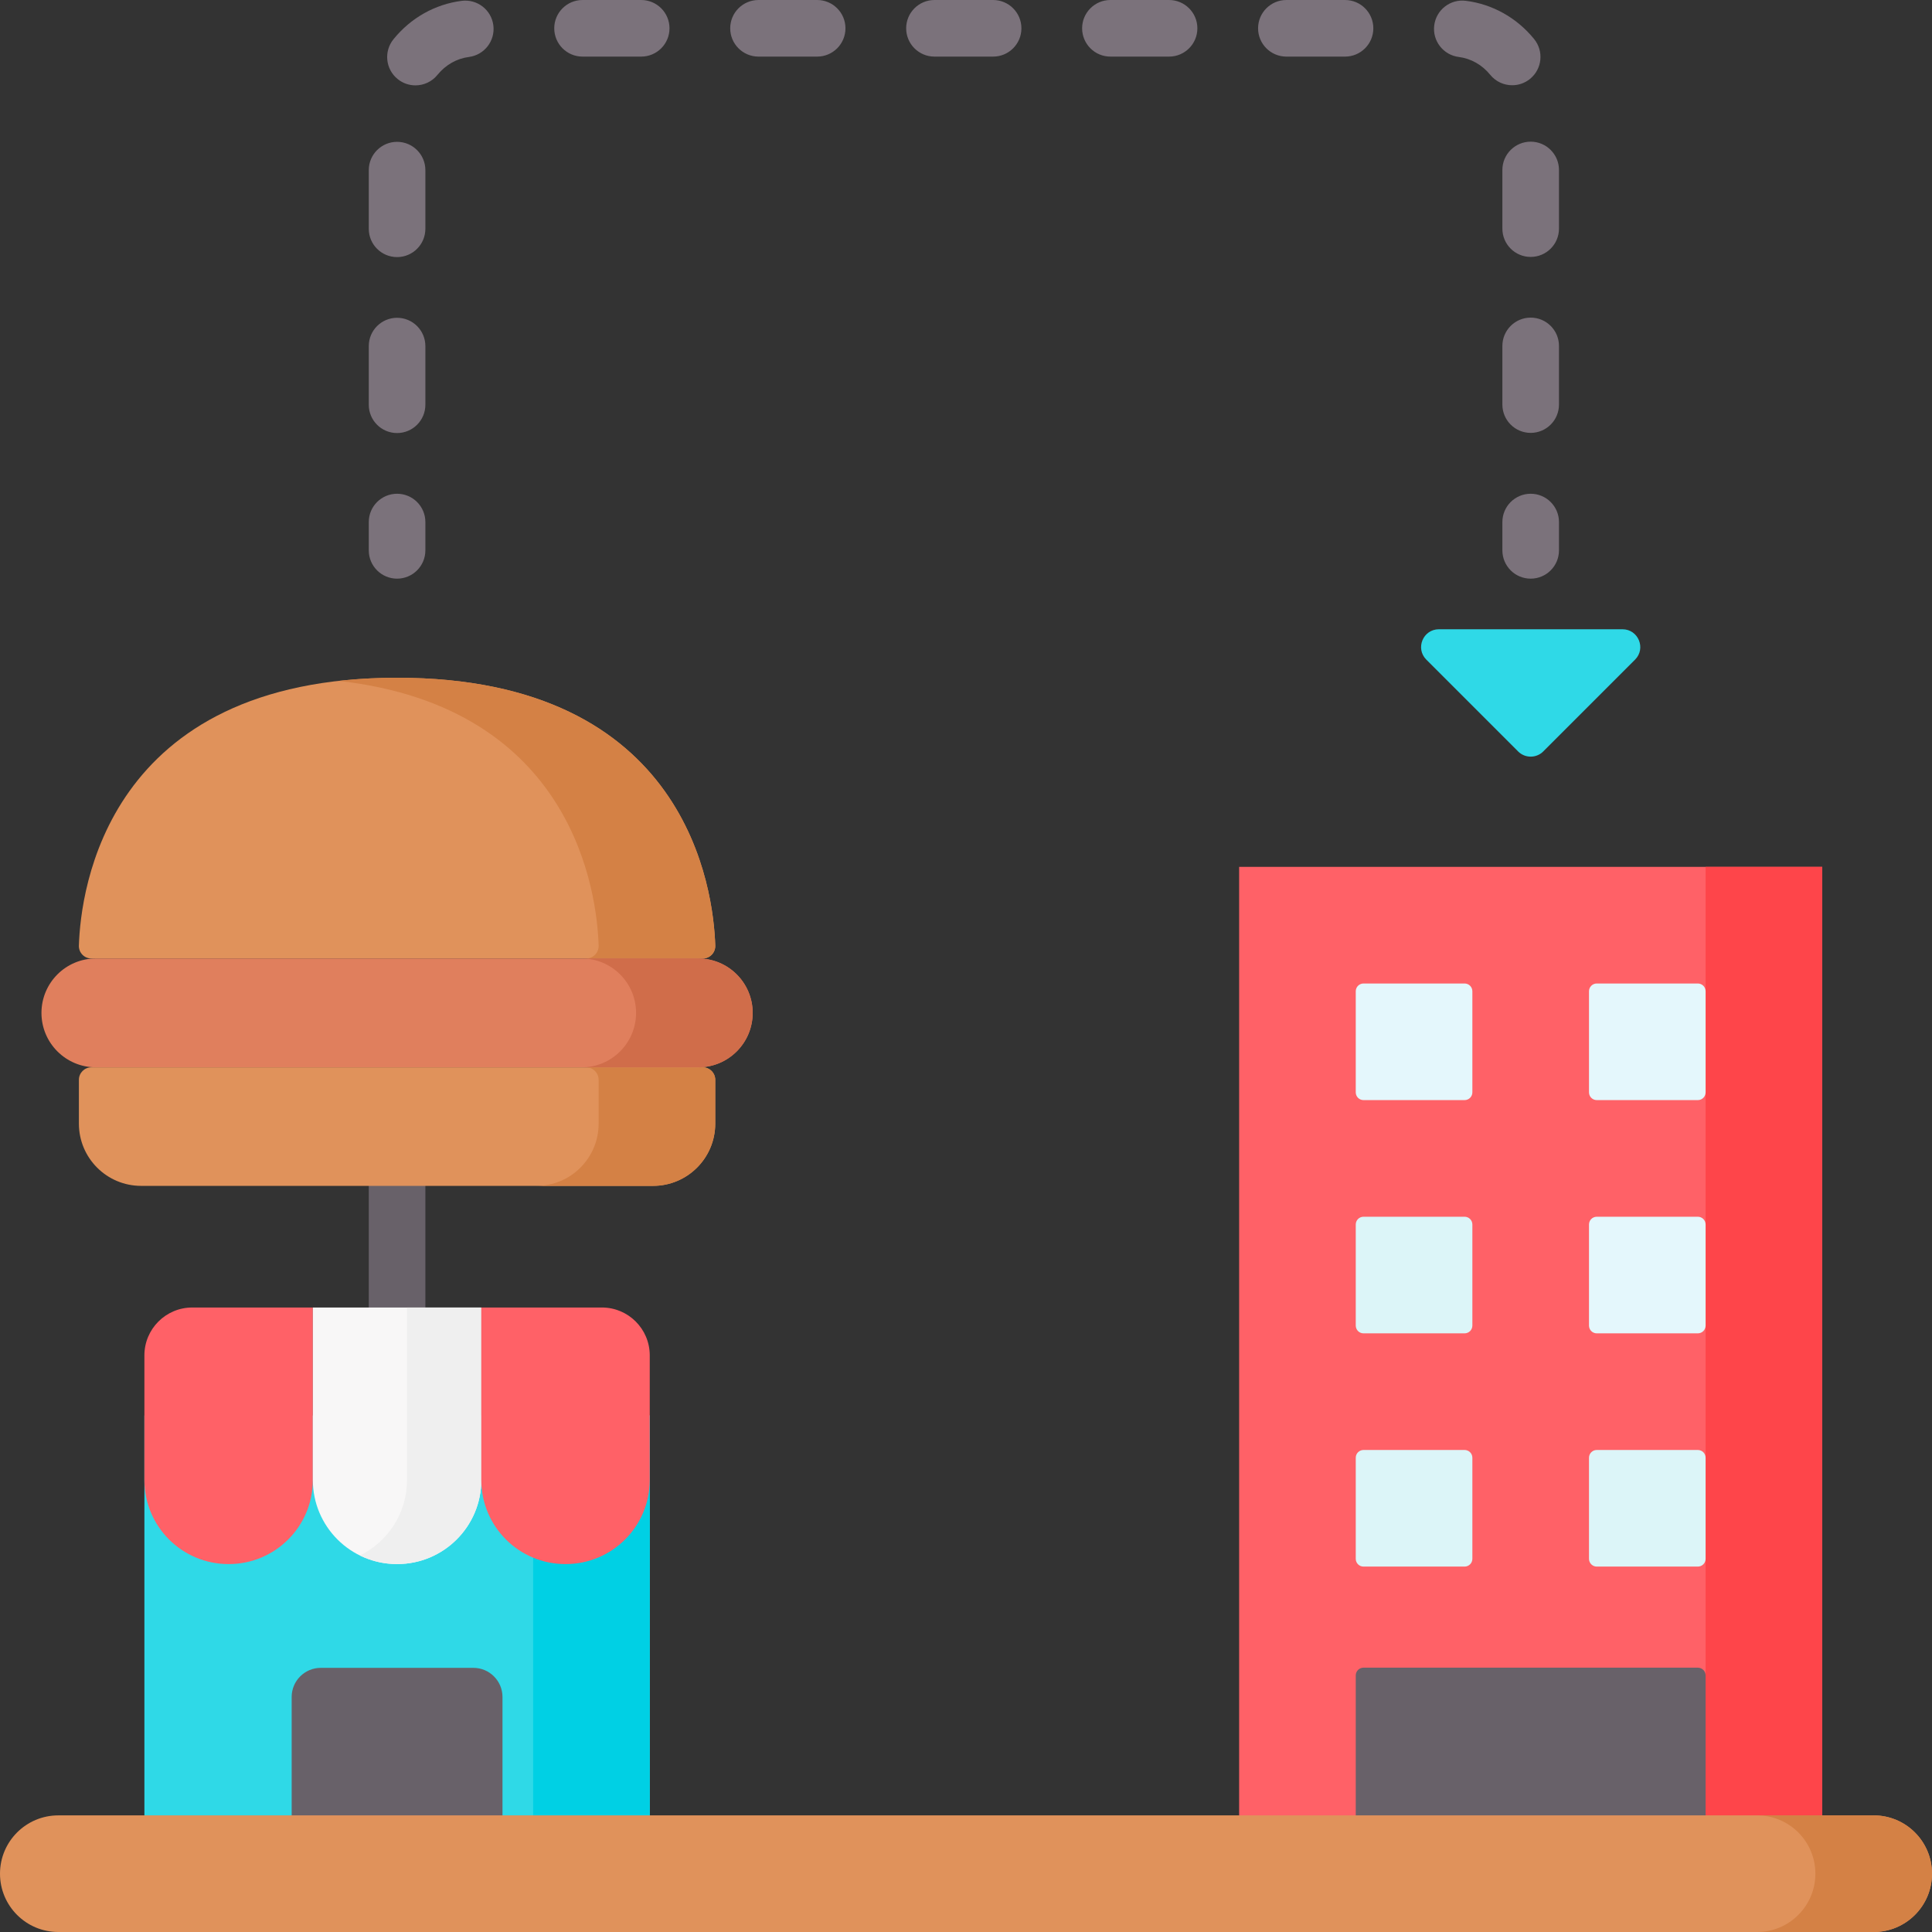<svg id="Layer_1" enable-background="new 0 0 512 512" height="512" viewBox="0 0 512 512" width="512" xmlns="http://www.w3.org/2000/svg"><rect x="0" y="0" width="512" height="512" fill="#333333" stroke="none"/><g><path d="m105.229 296.654c-4.142 0-7.5 3.357-7.5 7.5v52.463c0 4.143 3.358 7.5 7.5 7.5s7.5-3.357 7.5-7.5v-52.463c0-4.142-3.358-7.5-7.5-7.5z" fill="#686169"/><path d="m38.267 375.111h133.924v115.504h-133.924z" fill="#2fd9e7"/><path d="m133.163 490.615h-55.869v-40.898c0-4.262 3.455-7.718 7.718-7.718h40.434c4.262 0 7.718 3.455 7.718 7.718v40.898z" fill="#686169"/><path d="m141.285 375.111h30.905v115.504h-30.905z" fill="#00d0e4"/><path d="m60.633 414.495h-.093c-12.302 0-22.274-9.973-22.274-22.274v-33.029c0-7.008 5.681-12.689 12.689-12.689h31.953v45.718c0 12.301-9.973 22.274-22.275 22.274z" fill="#ff6167"/><path d="m105.275 414.495h-.093c-12.302 0-22.274-9.973-22.274-22.274v-45.718h44.641v45.718c0 12.301-9.973 22.274-22.274 22.274z" fill="#f8f7f7"/><path d="m107.854 346.503v45.764c0 8.756-5.085 16.326-12.473 19.949 2.971 1.457 6.312 2.279 9.847 2.279 12.327 0 22.321-9.952 22.321-22.228v-45.764z" fill="#efefef"/><path d="m149.916 414.495h-.093c-12.302 0-22.274-9.973-22.274-22.274v-45.718h31.953c7.008 0 12.689 5.681 12.689 12.689v33.029c-.001 12.301-9.973 22.274-22.275 22.274z" fill="#ff6167"/><path d="m173.055 314.268h-135.653c-9.109 0-16.493-7.384-16.493-16.493v-11.614c0-1.826 1.48-3.307 3.307-3.307h162.026c1.826 0 3.307 1.48 3.307 3.307v11.614c-.001 9.108-7.385 16.493-16.494 16.493z" fill="#e0925b"/><path d="m186.242 282.854h-30.905c1.826 0 3.307 1.48 3.307 3.307v11.614c0 9.109-7.384 16.493-16.493 16.493h30.905c9.109 0 16.493-7.384 16.493-16.493v-11.614c-.001-1.826-1.481-3.307-3.307-3.307z" fill="#d48145"/><path d="m186.245 254.009h-162.034c-1.869 0-3.364-1.542-3.306-3.41.458-14.586 7.212-70.99 84.323-70.99s83.865 56.404 84.323 70.99c.059 1.868-1.437 3.41-3.306 3.41z" fill="#e0925b"/><path d="m105.228 179.609c-5.506 0-10.641.296-15.453.836 62.578 7.014 68.445 56.61 68.87 70.154.059 1.868-1.437 3.41-3.306 3.41h30.905c1.869 0 3.364-1.542 3.306-3.41-.456-14.586-7.211-70.99-84.322-70.99z" fill="#d48145"/><path d="m185.046 282.854h-159.635c-7.965 0-14.423-6.457-14.423-14.423 0-7.965 6.457-14.423 14.423-14.423h159.635c7.965 0 14.423 6.457 14.423 14.423-.001 7.966-6.458 14.423-14.423 14.423z" fill="#e07f5d"/><path d="m185.046 254.009h-30.906c7.965 0 14.423 6.457 14.423 14.423 0 7.965-6.457 14.423-14.423 14.423h30.905c7.965 0 14.423-6.457 14.423-14.423s-6.457-14.423-14.422-14.423z" fill="#d06d4a"/><path d="m328.383 229.73h154.527v260.885h-154.527z" fill="#ff6167"/><path d="m452.005 229.73h30.905v260.885h-30.905z" fill="#fe454a"/><g fill="#e4f7fc"><path d="m388.133 291.541h-26.785c-1.138 0-2.06-.922-2.06-2.06v-26.785c0-1.138.922-2.06 2.06-2.06h26.785c1.138 0 2.06.922 2.06 2.06v26.785c.001 1.138-.922 2.06-2.06 2.06z"/><path d="m449.944 291.541h-26.784c-1.138 0-2.06-.922-2.06-2.06v-26.785c0-1.138.922-2.06 2.06-2.06h26.785c1.138 0 2.06.922 2.06 2.06v26.785c0 1.138-.923 2.06-2.061 2.06z"/></g><g><path d="m388.133 353.352h-26.785c-1.138 0-2.06-.922-2.06-2.06v-26.785c0-1.138.922-2.06 2.06-2.06h26.785c1.138 0 2.06.922 2.06 2.06v26.785c.001 1.138-.922 2.06-2.06 2.06z" fill="#dcf5f8"/><path d="m449.944 353.352h-26.784c-1.138 0-2.06-.922-2.06-2.06v-26.785c0-1.138.922-2.06 2.06-2.06h26.785c1.138 0 2.06.922 2.06 2.06v26.785c0 1.138-.923 2.06-2.061 2.06z" fill="#e4f7fc"/></g><g fill="#dcf5f8"><path d="m388.133 415.163h-26.785c-1.138 0-2.06-.922-2.06-2.06v-26.785c0-1.138.922-2.06 2.06-2.06h26.785c1.138 0 2.06.922 2.06 2.06v26.785c.001 1.138-.922 2.06-2.06 2.06z"/><path d="m449.944 415.163h-26.784c-1.138 0-2.06-.922-2.06-2.06v-26.785c0-1.138.922-2.06 2.06-2.06h26.785c1.138 0 2.06.922 2.06 2.06v26.785c0 1.138-.923 2.06-2.061 2.06z"/></g><path d="m452.005 490.615h-92.716v-46.607c0-1.138.922-2.06 2.06-2.06h88.596c1.138 0 2.06.922 2.06 2.06z" fill="#686169"/><g><g><path d="m105.229 153.349c-4.142 0-7.5-3.357-7.5-7.5v-7.5c0-4.143 3.358-7.5 7.5-7.5s7.5 3.357 7.5 7.5v7.5c0 4.142-3.358 7.5-7.5 7.5z" fill="#7b727b"/></g><g><path d="m105.229 114.762c-4.142 0-7.5-3.357-7.5-7.5v-15.543c0-4.143 3.358-7.5 7.5-7.5s7.5 3.357 7.5 7.5v15.543c0 4.142-3.358 7.5-7.5 7.5zm300.417-.044c-4.142 0-7.5-3.357-7.5-7.5v-15.544c0-4.143 3.358-7.5 7.5-7.5s7.5 3.357 7.5 7.5v15.544c0 4.142-3.357 7.5-7.5 7.5zm-300.417-46.586c-4.142 0-7.5-3.357-7.5-7.5v-15.544c0-4.143 3.358-7.5 7.5-7.5s7.5 3.357 7.5 7.5v15.544c0 4.142-3.358 7.5-7.5 7.5zm300.417-.045c-4.142 0-7.5-3.357-7.5-7.5v-15.543c0-4.143 3.358-7.5 7.5-7.5s7.5 3.357 7.5 7.5v15.543c0 4.142-3.357 7.5-7.5 7.5zm-295.547-45.464c-1.659 0-3.329-.548-4.718-1.674-3.218-2.607-3.712-7.331-1.104-10.549 4.588-5.661 11.008-9.275 18.077-10.179 4.11-.524 7.865 2.381 8.39 6.489s-2.38 7.865-6.489 8.39c-3.222.412-6.178 2.097-8.324 4.745-1.483 1.829-3.648 2.778-5.832 2.778zm290.649-.034c-2.179 0-4.339-.944-5.822-2.766-2.15-2.644-5.11-4.321-8.333-4.727-4.11-.517-7.023-4.267-6.506-8.376.517-4.11 4.263-7.027 8.376-6.507 7.071.889 13.499 4.49 18.098 10.141 2.614 3.213 2.129 7.938-1.083 10.552-1.392 1.132-3.066 1.683-4.73 1.683zm-44.299-7.589h-15.543c-4.142 0-7.5-3.357-7.5-7.5s3.358-7.5 7.5-7.5h15.543c4.142 0 7.5 3.357 7.5 7.5s-3.358 7.5-7.5 7.5zm-46.631 0h-15.543c-4.142 0-7.5-3.357-7.5-7.5s3.358-7.5 7.5-7.5h15.543c4.142 0 7.5 3.357 7.5 7.5s-3.358 7.5-7.5 7.5zm-46.63 0h-15.543c-4.142 0-7.5-3.357-7.5-7.5s3.358-7.5 7.5-7.5h15.543c4.142 0 7.5 3.357 7.5 7.5s-3.358 7.5-7.5 7.5zm-46.63 0h-15.543c-4.142 0-7.5-3.357-7.5-7.5s3.358-7.5 7.5-7.5h15.543c4.142 0 7.5 3.357 7.5 7.5s-3.358 7.5-7.5 7.5zm-46.631 0h-15.543c-4.142 0-7.5-3.357-7.5-7.5s3.358-7.5 7.5-7.5h15.543c4.142 0 7.5 3.357 7.5 7.5s-3.358 7.5-7.5 7.5z" fill="#7b727b"/></g><g><path d="m405.646 153.349c-4.142 0-7.5-3.357-7.5-7.5v-7.5c0-4.143 3.358-7.5 7.5-7.5s7.5 3.357 7.5 7.5v7.5c0 4.142-3.357 7.5-7.5 7.5z" fill="#7b727b"/></g></g><path d="m377.991 174.816 24.318 24.318c1.843 1.843 4.832 1.843 6.675 0l24.318-24.318c2.973-2.973.868-8.057-3.337-8.057h-48.636c-4.205 0-6.311 5.084-3.338 8.057z" fill="#2fd9e7"/><path d="m496.547 512h-481.094c-8.535 0-15.453-6.918-15.453-15.453 0-8.534 6.918-15.453 15.453-15.453h481.095c8.534 0 15.453 6.918 15.453 15.453-.001 8.535-6.919 15.453-15.454 15.453z" fill="#e0925b"/><path d="m496.547 481.095h-30.905c8.534 0 15.453 6.918 15.453 15.453 0 8.534-6.919 15.453-15.453 15.453h30.905c8.534 0 15.453-6.918 15.453-15.453s-6.919-15.453-15.453-15.453z" fill="#d48145"/></g></svg>